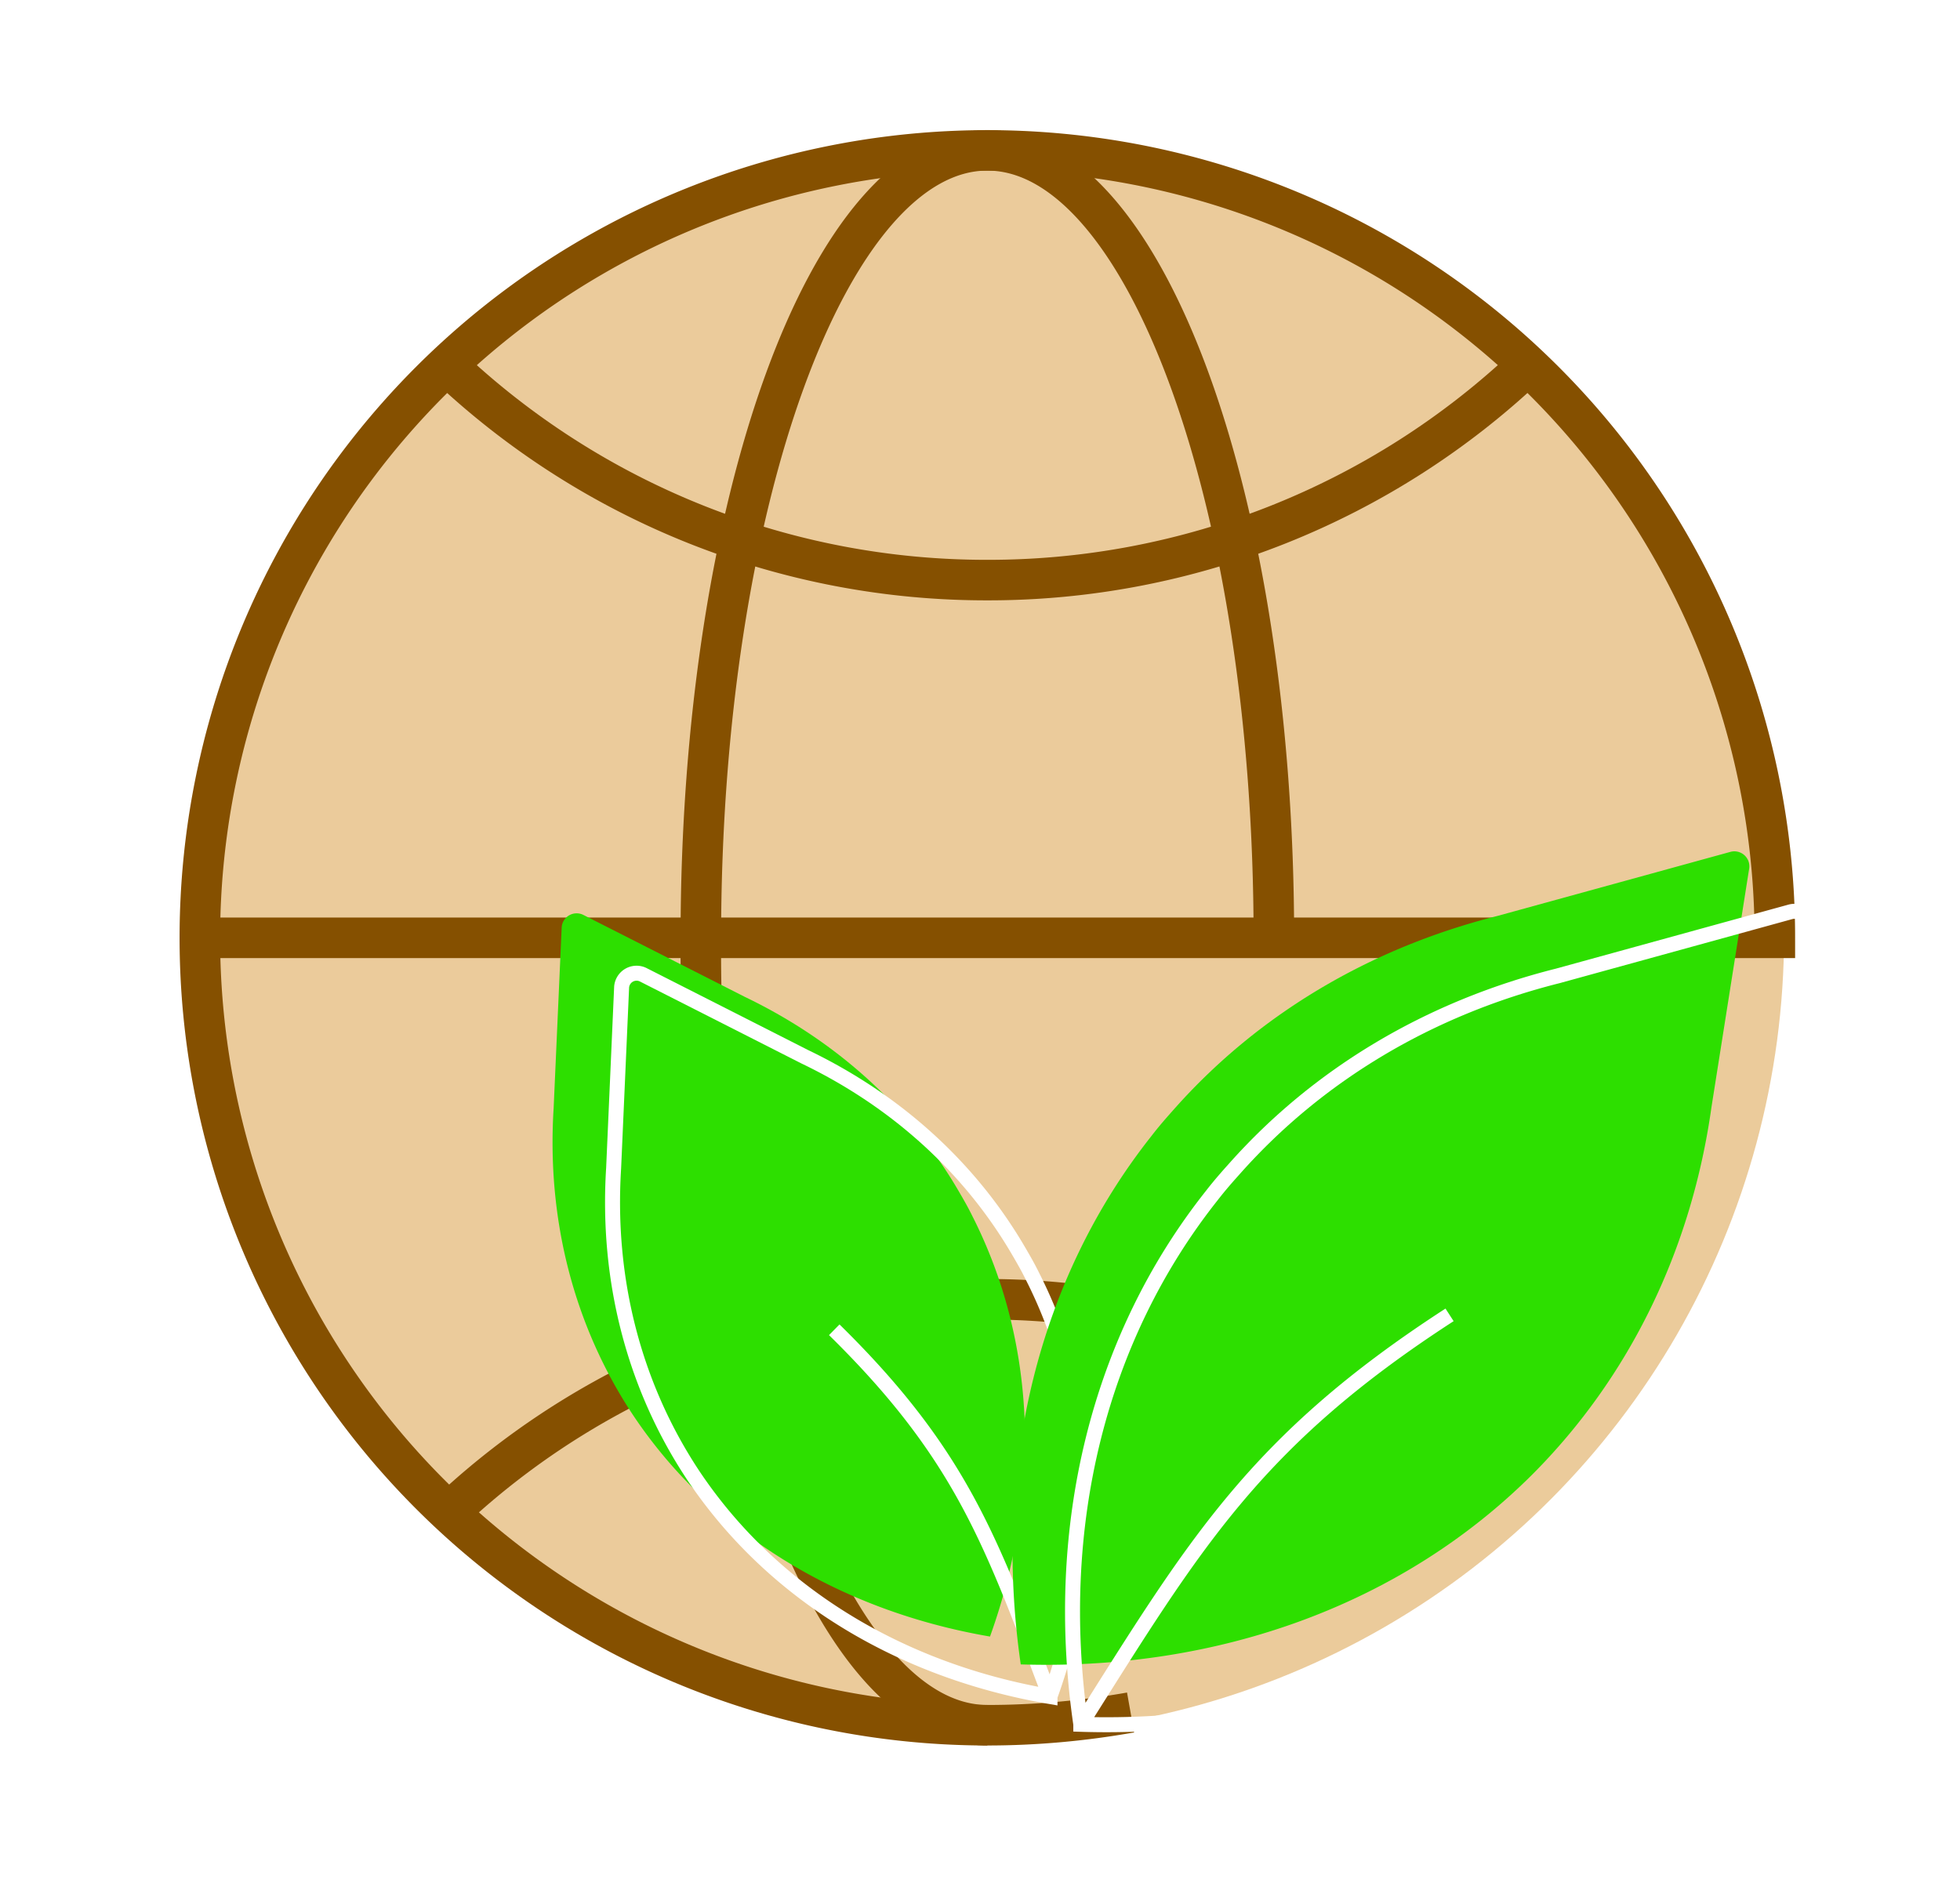 <svg xmlns="http://www.w3.org/2000/svg" width="28" height="27" fill="none"><g clip-path="url(#a)" filter="url(#b)"><circle cx="14.062" cy="13.355" r="11.425" fill="#EBCB9B"/><path stroke="#855000" stroke-miterlimit="10" stroke-width=".579" d="M16.151 18.756a11 11 0 0 0-5.572.386 11.1 11.1 0 0 0-4.2 2.497M6.379 5.212a11.2 11.2 0 0 0 7.726 3.076 11.2 11.2 0 0 0 7.725-3.076"/><path stroke="#855000" stroke-miterlimit="10" stroke-width=".579" d="M18.198 13.398c0-6.214-1.832-11.25-4.093-11.25-2.26 0-4.093 5.036-4.093 11.25a27 27 0 0 0 .568 5.69c.707 3.333 2.025 5.561 3.525 5.561"/><path stroke="#855000" stroke-miterlimit="10" stroke-width=".579" d="M16.151 24.467c-.675.12-1.36.182-2.046.182a11.25 11.25 0 1 1 11.25-11.25H2.854"/><g filter="url(#c)"><path fill="#2DDF00" d="M14.561 17.89c-.695-1.2-1.752-2.161-3.065-2.791l-2.305-1.17a.214.214 0 0 0-.31.18l-.115 2.583c-.1 1.59.29 3.103 1.126 4.37 1.11 1.672 2.931 2.804 5.108 3.177.745-2.075.656-4.214-.249-6.001-.065-.133-.125-.236-.19-.348"/></g><path stroke="#fff" stroke-miterlimit="10" stroke-width=".214" d="M15 24.239c-2.177-.373-3.997-1.505-5.108-3.177-.835-1.267-1.226-2.78-1.126-4.37l.114-2.582a.214.214 0 0 1 .311-.182l2.305 1.17c1.313.63 2.37 1.593 3.065 2.792.065.112.125.215.19.348.905 1.787.994 3.926.249 6Zm0 0c-.832-2.196-1.255-3.445-3.082-5.24"/><g filter="url(#d)"><path fill="#2DDF00" d="M17.64 16.692c1.194-1.342 2.784-2.29 4.614-2.75l3.323-.914a.214.214 0 0 1 .268.24l-.538 3.404c-.286 2.043-1.174 3.864-2.563 5.255-1.842 1.835-4.446 2.8-7.305 2.71-.408-2.827.258-5.519 1.87-7.553.117-.152.22-.267.331-.392"/></g><path stroke="#fff" stroke-miterlimit="10" stroke-width=".214" d="M15.44 24.636c2.858.091 5.462-.874 7.304-2.709 1.389-1.391 2.277-3.212 2.563-5.254l.538-3.405a.214.214 0 0 0-.268-.24l-3.323.915c-1.83.46-3.42 1.407-4.614 2.75-.111.124-.214.24-.33.39-1.613 2.035-2.28 4.727-1.87 7.553Zm0 0c1.624-2.571 2.483-4.046 5.268-5.85"/></g><defs><filter id="b" width="29.145" height="29.145" x="-.468" y="-1.174" color-interpolation-filters="sRGB" filterUnits="userSpaceOnUse"><feFlood flood-opacity="0" result="BackgroundImageFix"/><feColorMatrix in="SourceAlpha" result="hardAlpha" values="0 0 0 0 0 0 0 0 0 0 0 0 0 0 0 0 0 0 127 0"/><feOffset/><feGaussianBlur stdDeviation=".857"/><feColorMatrix values="0 0 0 0 0 0 0 0 0 0 0 0 0 0 0 0 0 0 0.5 0"/><feBlend in2="BackgroundImageFix" result="effect1_dropShadow_791_51753"/><feBlend in="SourceGraphic" in2="effect1_dropShadow_791_51753" result="shape"/><feColorMatrix in="SourceAlpha" result="hardAlpha" values="0 0 0 0 0 0 0 0 0 0 0 0 0 0 0 0 0 0 127 0"/><feOffset dx="-1.286" dy="-1.286"/><feGaussianBlur stdDeviation=".643"/><feComposite in2="hardAlpha" k2="-1" k3="1" operator="arithmetic"/><feColorMatrix values="0 0 0 0 0 0 0 0 0 0 0 0 0 0 0 0 0 0 0.25 0"/><feBlend in2="shape" result="effect2_innerShadow_791_51753"/><feColorMatrix in="SourceAlpha" result="hardAlpha" values="0 0 0 0 0 0 0 0 0 0 0 0 0 0 0 0 0 0 127 0"/><feOffset dx="1.286" dy="1.286"/><feGaussianBlur stdDeviation=".643"/><feComposite in2="hardAlpha" k2="-1" k3="1" operator="arithmetic"/><feColorMatrix values="0 0 0 0 1 0 0 0 0 1 0 0 0 0 1 0 0 0 0.5 0"/><feBlend in2="effect2_innerShadow_791_51753" result="effect3_innerShadow_791_51753"/></filter><filter id="c" width="6.965" height="10.562" x="8.643" y="13.797" color-interpolation-filters="sRGB" filterUnits="userSpaceOnUse"><feFlood flood-opacity="0" result="BackgroundImageFix"/><feBlend in="SourceGraphic" in2="BackgroundImageFix" result="shape"/><feColorMatrix in="SourceAlpha" result="hardAlpha" values="0 0 0 0 0 0 0 0 0 0 0 0 0 0 0 0 0 0 127 0"/><feOffset dx="-.857" dy="-.857"/><feComposite in2="hardAlpha" k2="-1" k3="1" operator="arithmetic"/><feColorMatrix values="0 0 0 0 0 0 0 0 0 0 0 0 0 0 0 0 0 0 0.25 0"/><feBlend in2="shape" result="effect1_innerShadow_791_51753"/></filter><filter id="d" width="10.74" height="11.836" x="15.215" y="12.913" color-interpolation-filters="sRGB" filterUnits="userSpaceOnUse"><feFlood flood-opacity="0" result="BackgroundImageFix"/><feBlend in="SourceGraphic" in2="BackgroundImageFix" result="shape"/><feColorMatrix in="SourceAlpha" result="hardAlpha" values="0 0 0 0 0 0 0 0 0 0 0 0 0 0 0 0 0 0 127 0"/><feOffset dx="-.857" dy="-.857"/><feComposite in2="hardAlpha" k2="-1" k3="1" operator="arithmetic"/><feColorMatrix values="0 0 0 0 0 0 0 0 0 0 0 0 0 0 0 0 0 0 0.25 0"/><feBlend in2="shape" result="effect1_innerShadow_791_51753"/></filter><clipPath id="a"><path fill="#fff" d="M1.247.54h25.716v25.717H1.247z"/></clipPath></defs></svg>